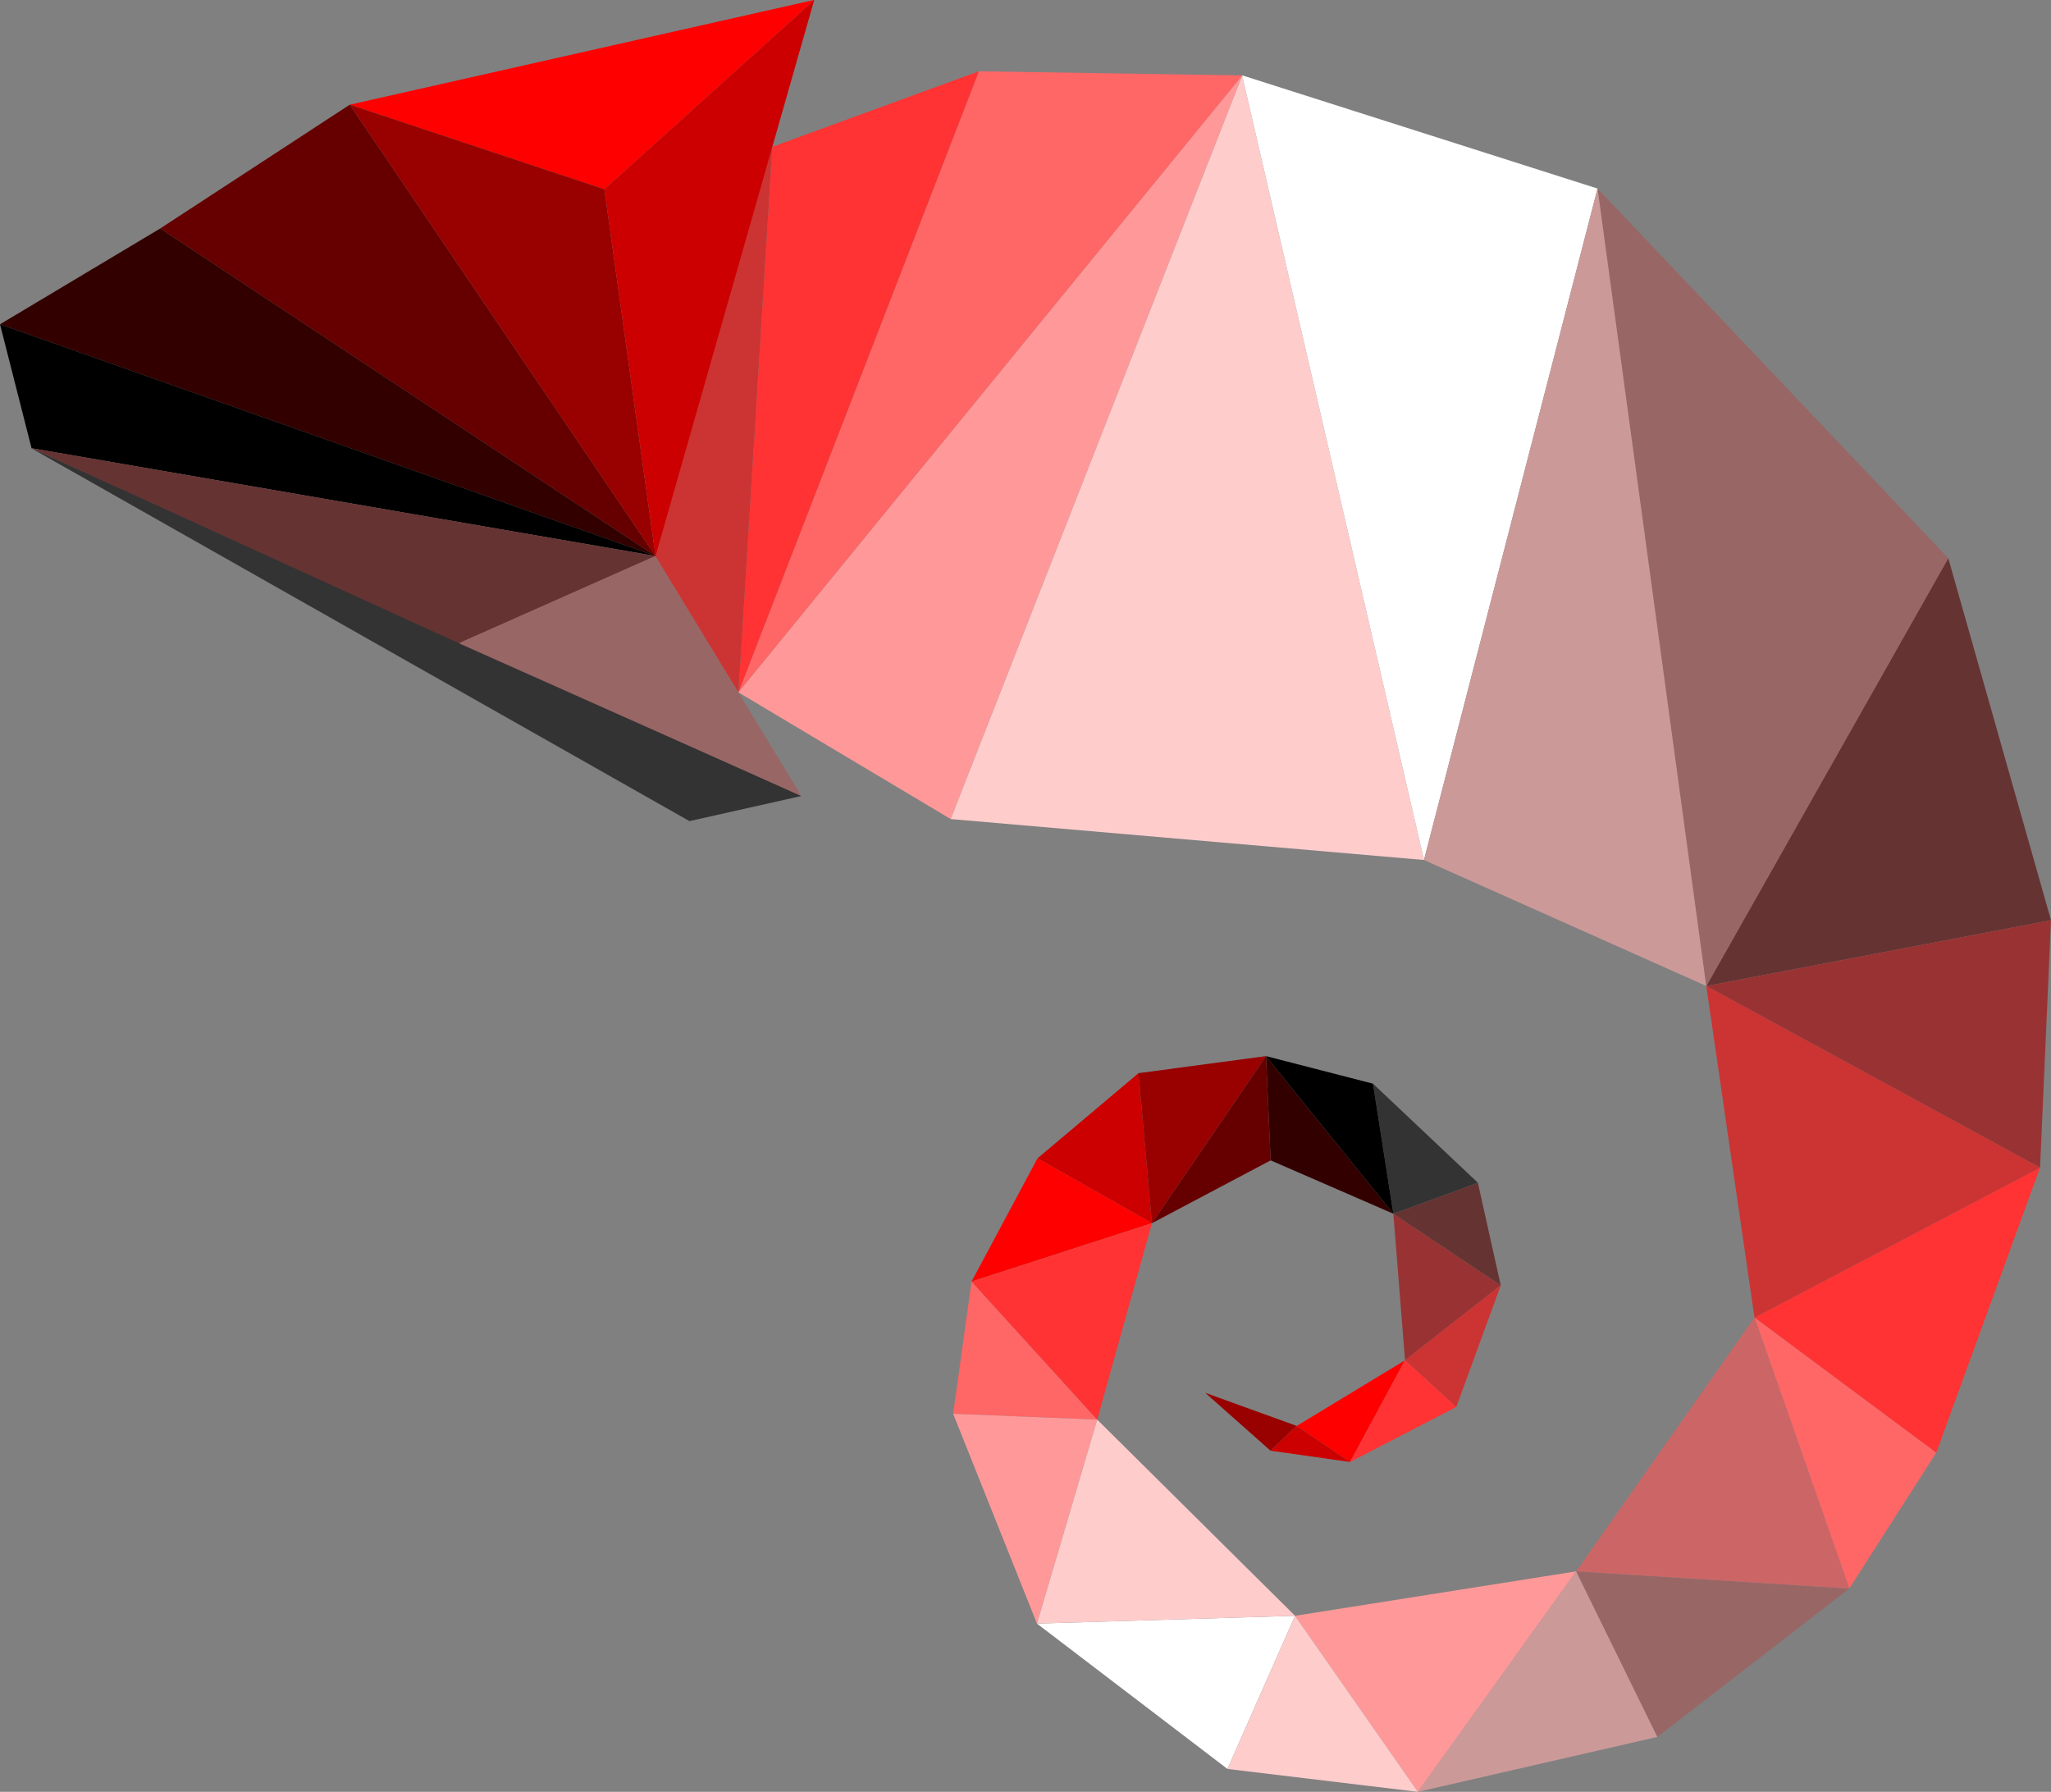 <svg xmlns="http://www.w3.org/2000/svg" viewBox="0 0 587.77 513.43"><rect x="0" y="0" width="587.77" height="513.43" fill="#808080" stroke="none"/><defs><style>.cls-1{fill:#f66;}.cls-2{fill:#f33;}.cls-3{fill:none;}.cls-4{fill:#f99;}.cls-5{fill:#c33;}.cls-6{fill:#fcc;}.cls-7{fill:#fff;}.cls-8{fill:#c99;}.cls-9{fill:#c00;}.cls-10{fill:#900;}.cls-11{fill:#966;}.cls-12{fill:red;}.cls-13{fill:#633;}.cls-14{fill:#933;}.cls-15{fill:#300;}.cls-16{fill:#c66;}.cls-17{fill:#600;}.cls-18{fill:#333;}</style></defs><g id="Layer_2" data-name="Layer 2"><g id="Layer_1-2" data-name="Layer 1"><polygon class="cls-1" points="211.62 198.39 280.52 20.43 356.04 21.61 211.62 198.39"/><polygon class="cls-2" points="221.33 42.07 280.52 20.43 211.62 198.39 221.33 42.07"/><polygon class="cls-3" points="272.45 234.5 272.4 234.61 272.38 234.56 272.45 234.5"/><polygon class="cls-4" points="355.99 21.64 272.45 234.69 211.62 198.39 355.99 21.64"/><polygon class="cls-5" points="221.33 42.07 211.62 198.39 186.6 159.29 221.33 42.07"/><polygon class="cls-6" points="355.98 21.67 408.08 246.42 272.45 234.69 355.98 21.67"/><polygon class="cls-7" points="355.99 21.64 356.04 21.61 457.82 54.03 457.82 54.03 408.08 246.42 355.98 21.67 355.99 21.64"/><polygon class="cls-1" points="314.44 406.78 278.43 367.2 273.15 405.1 314.44 406.78"/><polygon class="cls-4" points="297.17 465.22 314.44 406.78 273.15 405.1 297.17 465.22"/><polygon class="cls-8" points="474.98 497.69 451.7 450.25 406.34 513.43 474.98 497.69"/><polygon class="cls-9" points="330.12 350.49 326.27 307.5 297.32 331.91 330.12 350.49"/><polygon class="cls-10" points="326.27 307.5 330.12 350.49 362.81 302.62 326.27 307.5"/><polygon class="cls-11" points="451.7 450.25 474.98 497.69 529.97 455.19 451.7 450.25"/><polygon class="cls-12" points="330.12 350.49 297.32 331.91 278.43 367.2 330.12 350.49"/><polygon class="cls-2" points="502.8 377.53 554.88 416.26 584.63 334.58 502.8 377.53"/><polygon class="cls-13" points="488.99 282.53 587.77 263.68 558.33 159.93 488.99 282.53"/><polygon class="cls-1" points="554.88 416.26 502.8 377.53 529.97 455.19 554.88 416.26"/><polygon class="cls-14" points="584.63 334.58 587.77 263.68 488.99 282.53 584.63 334.58"/><polygon class="cls-7" points="351.76 506.87 351.76 506.87 371.13 462.99 297.17 465.22 351.76 506.87"/><polygon class="cls-15" points="362.81 302.62 364.14 332.49 399.3 347.78 362.81 302.62"/><polygon class="cls-4" points="406.34 513.43 451.7 450.25 371.13 462.99 406.34 513.43"/><polygon class="cls-2" points="330.12 350.49 278.43 367.2 314.44 406.78 330.12 350.49"/><polygon class="cls-12" points="386.9 418.91 402.65 389.77 371.61 408.58 386.9 418.91"/><polygon class="cls-6" points="371.13 462.99 314.44 406.78 297.17 465.22 371.13 462.99"/><polygon class="cls-16" points="529.97 455.19 502.8 377.53 451.7 450.25 529.97 455.19"/><polygon class="cls-14" points="430.08 368.3 399.3 347.78 402.65 389.77 430.08 368.3"/><polygon class="cls-6" points="351.76 506.87 406.34 513.43 371.13 462.99 351.76 506.87"/><polygon class="cls-17" points="330.12 350.49 364.14 332.49 362.81 302.62 330.12 350.49"/><polygon class="cls-5" points="584.63 334.58 488.99 282.53 502.8 377.53 584.63 334.58"/><polygon class="cls-13" points="399.3 347.78 430.08 368.3 423.53 338.91 399.3 347.78"/><polygon class="cls-10" points="371.61 408.58 345.39 399.09 364.1 415.68 371.61 408.58"/><polygon class="cls-18" points="399.3 347.78 423.53 338.91 393.46 310.51 399.3 347.78"/><polygon class="cls-5" points="417.33 403.17 430.08 368.3 402.65 389.77 417.33 403.17"/><polygon class="cls-9" points="371.61 408.58 364.1 415.68 386.9 418.91 371.61 408.58"/><polygon points="393.46 310.51 362.81 302.62 399.3 347.78 393.46 310.51"/><polygon class="cls-2" points="386.9 418.91 417.33 403.17 402.65 389.77 386.9 418.91"/><polygon class="cls-11" points="488.96 282.51 488.99 282.53 558.33 159.93 558.33 159.93 558.33 159.93 457.82 54.03 488.96 282.51"/><polygon class="cls-8" points="457.82 54.03 408.08 246.42 488.96 282.51 457.82 54.03"/><polygon class="cls-3" points="305.9 372.83 305.93 372.73 305.96 372.76 305.9 372.83"/><polygon class="cls-17" points="45.93 65.46 100.24 29.99 187.86 159.32 45.93 65.46"/><polygon class="cls-18" points="9.1 128.44 229.67 228.08 229.68 228.08 197.59 235.28 9.06 128.49 9.1 128.44"/><polygon class="cls-15" points="0 92.92 45.93 65.46 187.86 159.32 0 92.92"/><polygon points="0 92.92 187.86 159.32 9.1 128.44 9.06 128.49 9.06 128.49 0 92.92 0 92.92"/><polygon class="cls-13" points="187.86 159.32 131.51 184.32 9.1 128.44 187.86 159.32"/><polygon class="cls-11" points="229.67 228.08 131.51 184.32 187.86 159.32 229.67 228.08"/><polygon class="cls-12" points="233.21 0 233.33 0.02 233.33 0.03 173.2 54.24 100.24 29.99 233.21 0"/><polygon class="cls-10" points="173.2 54.24 187.86 159.32 100.24 29.99 173.2 54.24"/><polygon class="cls-9" points="233.33 0.03 187.86 159.32 173.2 54.24 233.33 0.03"/></g></g></svg>